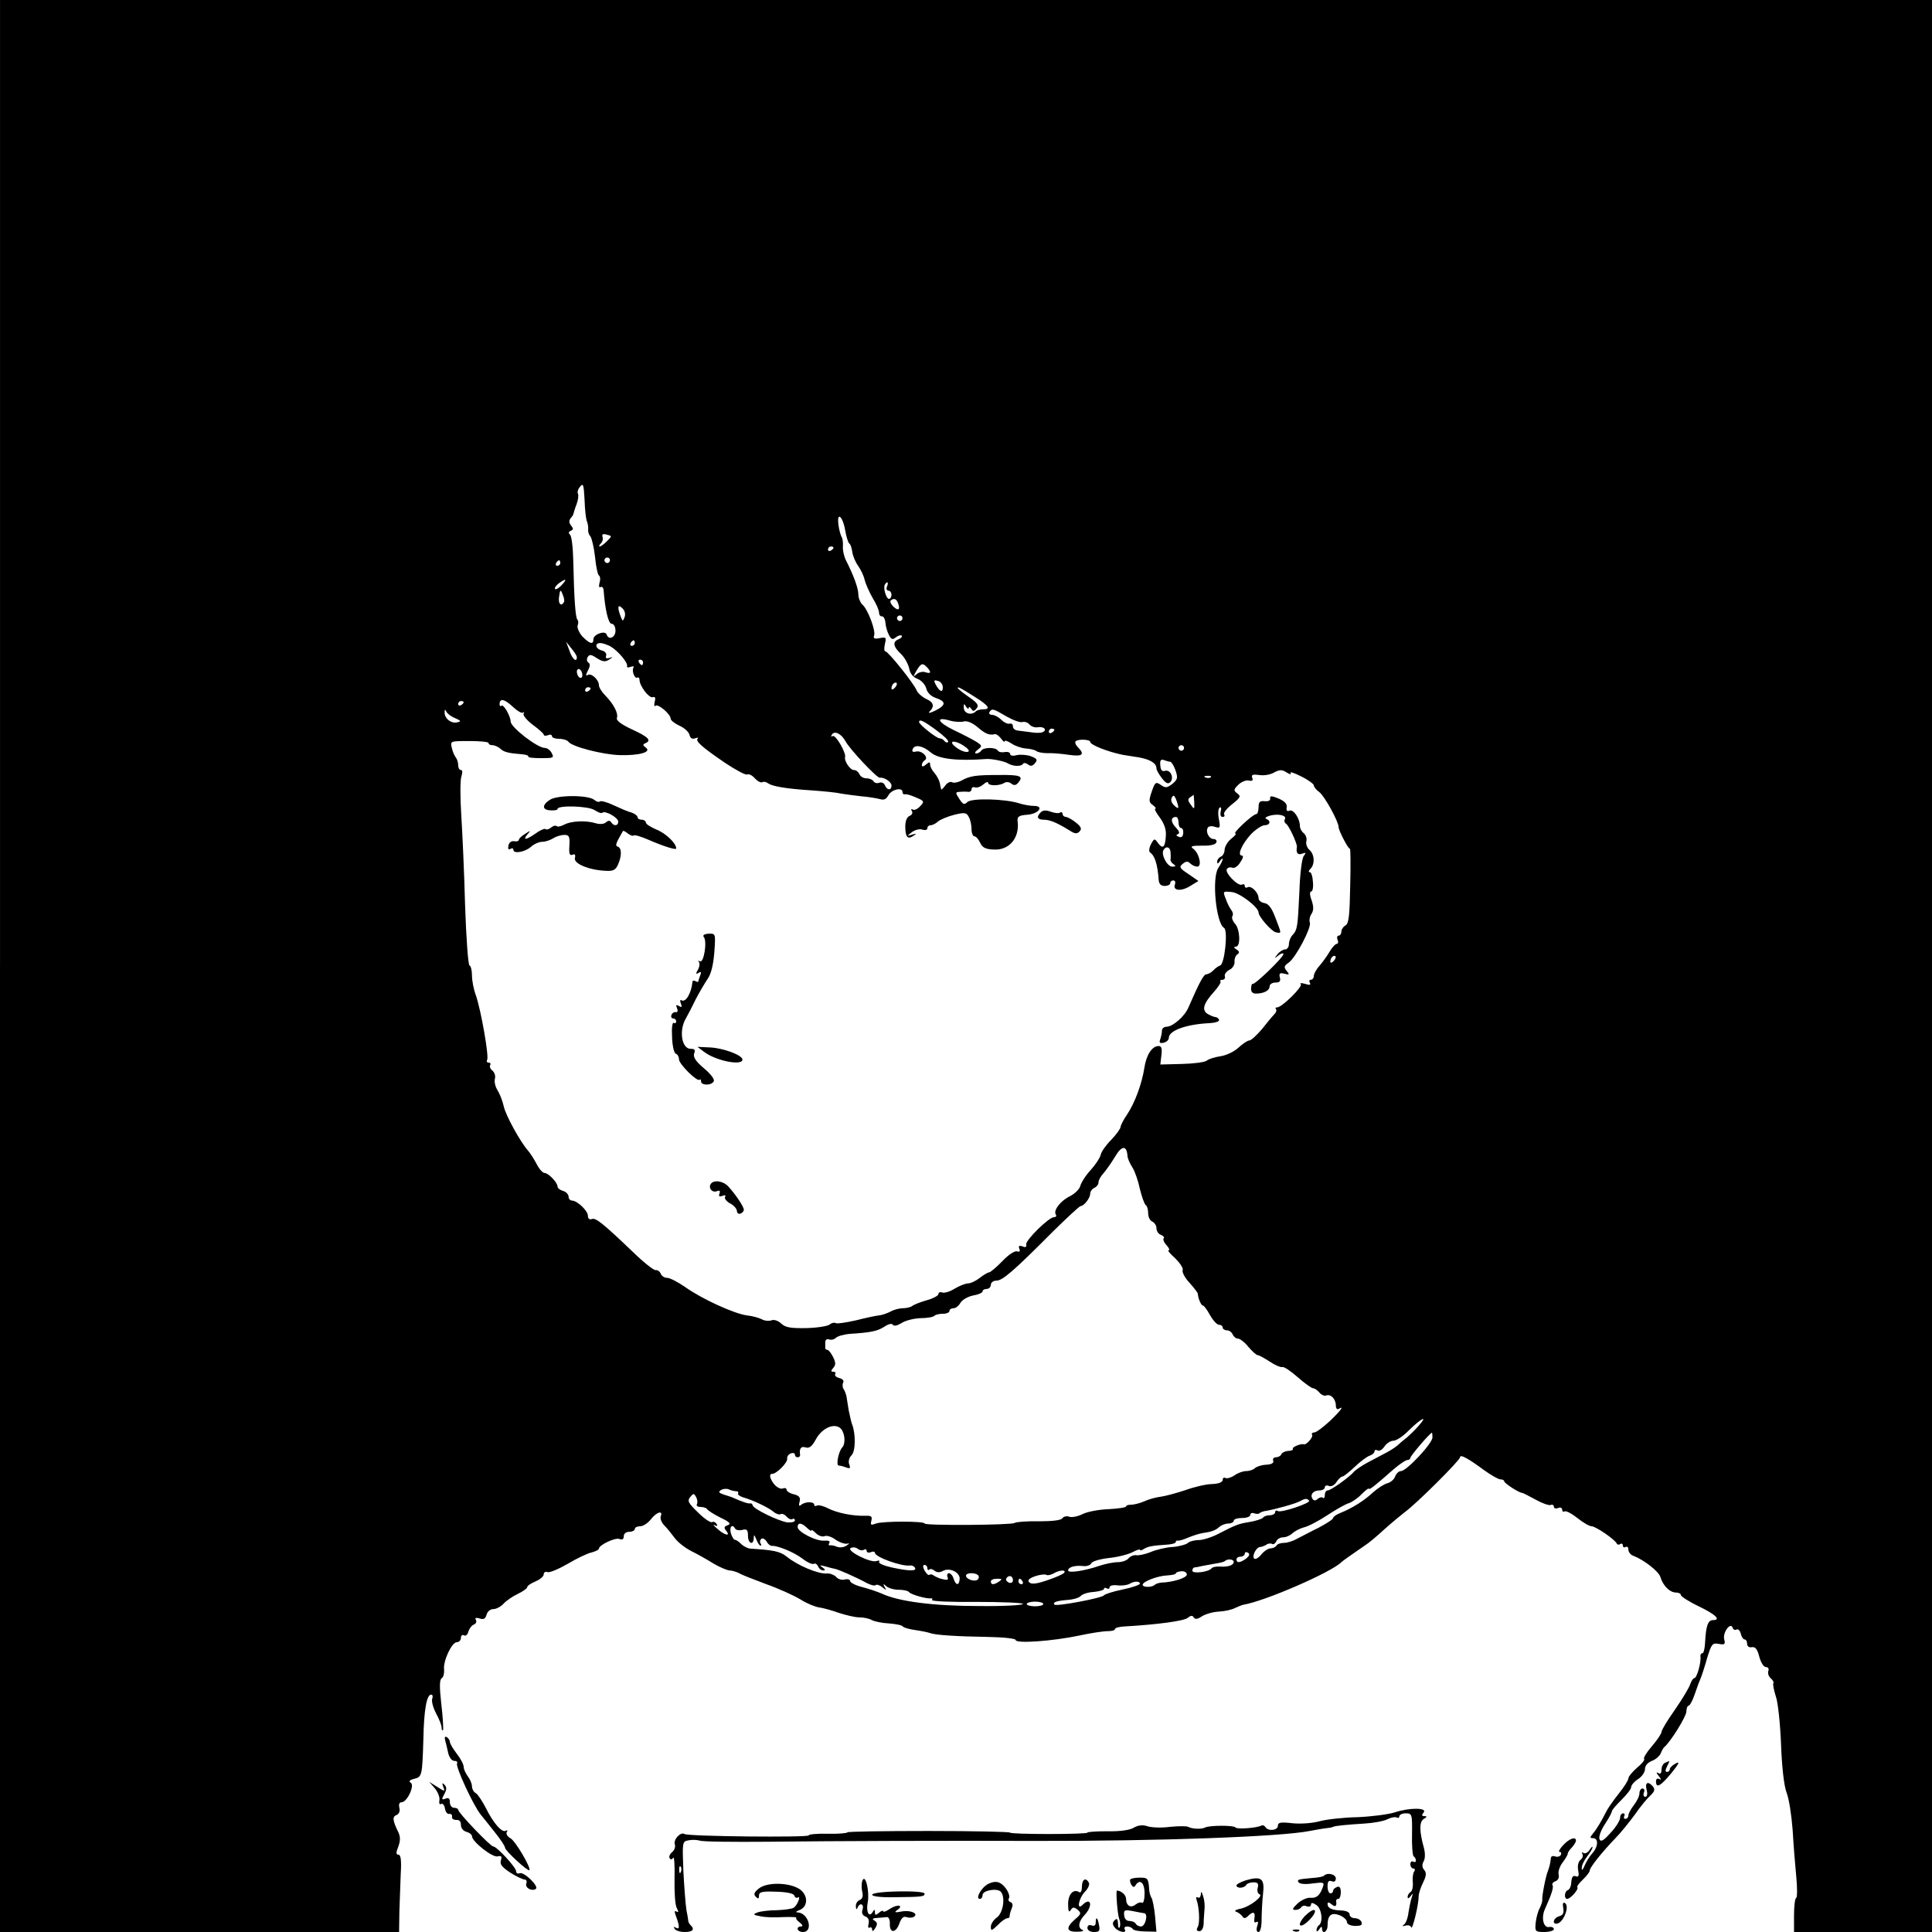 <?xml version="1.0" standalone="no"?>
<!DOCTYPE svg PUBLIC "-//W3C//DTD SVG 20010904//EN"
 "http://www.w3.org/TR/2001/REC-SVG-20010904/DTD/svg10.dtd">
<svg version="1.0" xmlns="http://www.w3.org/2000/svg"
 width="700pt" height="700pt" viewBox="0 0 700 700"
 preserveAspectRatio="xMidYMid meet">

<g transform="translate(0,700) scale(0.1,-0.1)"
fill="#000000" stroke="none">
<path d="M0 3500 l0 -3500 723 0 723 0 1 73 c1 39 4 102 5 139 3 48 0 68 -8
68 -9 0 -10 7 -1 29 8 22 8 36 0 53 -21 43 -22 56 -6 62 9 4 13 14 10 26 -3
13 0 20 8 20 20 0 49 62 33 71 -8 5 -4 10 13 14 28 7 29 11 33 145 2 105 12
160 28 160 6 0 7 -7 4 -15 -3 -9 3 -32 14 -53 11 -20 20 -43 20 -51 0 -8 2
-12 5 -10 2 3 0 45 -6 94 -7 64 -7 90 2 95 6 4 9 18 8 31 -4 31 28 99 46 99 8
0 15 7 15 16 0 8 5 12 11 9 6 -4 13 2 16 13 3 11 12 23 20 26 8 3 11 11 7 17
-4 7 0 9 14 5 14 -5 21 -1 25 14 3 11 13 20 25 20 10 0 27 9 36 19 10 11 33
27 52 36 19 9 34 20 34 24 0 5 13 14 30 21 16 7 30 18 30 26 0 7 6 11 14 8 7
-3 40 11 73 30 32 19 71 38 86 41 15 4 27 10 27 14 0 13 59 41 74 35 11 -4 16
-1 16 10 0 9 8 16 20 16 11 0 20 5 20 10 0 6 9 10 19 10 11 0 28 11 39 25 21
27 45 34 36 11 -3 -8 3 -23 13 -33 10 -10 27 -31 38 -46 11 -15 38 -36 60 -47
22 -11 58 -31 80 -45 22 -13 48 -24 58 -25 9 0 25 -5 35 -10 9 -6 54 -23 99
-40 45 -16 100 -41 123 -55 22 -14 53 -27 68 -29 15 -2 47 -11 72 -20 25 -8
58 -16 73 -16 16 0 36 -4 46 -10 10 -5 38 -11 62 -12 24 -2 47 -6 50 -11 3 -4
23 -10 45 -13 21 -3 46 -8 54 -11 19 -7 91 -12 213 -14 56 -1 97 -6 97 -11 0
-14 135 -4 230 16 41 9 87 16 103 16 15 0 27 3 27 8 0 4 15 8 33 9 123 7 216
20 230 31 11 9 17 10 22 2 5 -8 14 -7 30 4 13 8 40 16 62 17 21 1 47 7 58 13
11 5 25 11 31 12 78 13 319 118 354 154 5 5 38 28 86 61 13 8 45 35 72 60 27
24 61 52 74 62 39 28 198 186 198 197 0 12 28 -3 89 -48 24 -17 50 -32 57 -32
8 0 14 -3 14 -7 0 -7 54 -42 65 -42 3 0 24 -11 48 -24 23 -13 48 -22 55 -20 6
3 12 0 12 -6 0 -6 7 -8 15 -5 8 4 15 1 15 -6 0 -6 4 -9 9 -6 5 3 26 -8 46 -24
21 -17 44 -30 52 -30 14 0 85 -48 91 -63 2 -4 8 -5 13 -1 5 3 9 0 9 -6 0 -6 5
-8 10 -5 6 3 10 -1 10 -10 0 -8 8 -19 18 -22 37 -14 92 -56 98 -77 9 -31 34
-56 56 -56 10 0 18 -4 18 -9 0 -5 29 -24 65 -41 62 -30 82 -50 51 -50 -18 0
-25 -22 -28 -78 -1 -23 -5 -42 -10 -42 -5 0 -8 -6 -7 -12 3 -21 -13 -78 -22
-78 -4 0 -11 -10 -15 -22 -4 -13 -29 -54 -55 -92 -27 -38 -49 -74 -49 -81 0
-6 -16 -30 -35 -52 -19 -22 -32 -43 -28 -46 3 -4 -9 -18 -26 -32 -17 -15 -31
-32 -31 -38 0 -7 -16 -32 -36 -57 -20 -25 -40 -54 -45 -65 -15 -30 -33 -61
-48 -79 -11 -13 -11 -16 1 -16 20 0 19 -31 -3 -55 -10 -11 -22 -31 -28 -45 -6
-15 -10 -19 -10 -9 -1 9 8 28 19 42 11 14 20 29 20 34 0 4 -5 0 -11 -10 -6 -9
-15 -14 -21 -11 -6 4 -8 3 -5 -3 4 -6 1 -16 -7 -22 -8 -7 -11 -22 -8 -38 4
-20 1 -25 -9 -21 -10 4 -14 -3 -16 -20 0 -15 -6 -28 -12 -30 -13 -4 -15 -32
-3 -32 12 0 43 35 37 42 -3 2 6 15 20 28 14 13 25 28 25 33 0 11 44 66 93 117
19 19 50 58 70 85 19 28 45 59 56 69 16 15 18 22 10 33 -18 21 -30 15 -23 -12
4 -15 2 -25 -5 -25 -6 0 -8 7 -5 15 4 8 1 15 -5 15 -6 0 -11 -8 -11 -17 0 -10
-9 -29 -20 -43 -11 -14 -20 -31 -20 -37 0 -7 -5 -13 -11 -13 -5 0 -7 4 -4 10
3 5 1 10 -4 10 -6 0 -11 -7 -11 -16 0 -9 -15 -34 -34 -54 -27 -30 -36 -35 -41
-23 -3 9 6 33 20 54 14 21 25 42 25 46 0 5 16 23 35 42 19 19 35 39 35 46 0 7
11 20 25 29 14 9 25 25 25 36 0 13 10 24 25 30 14 5 28 18 32 27 4 10 9 20 13
23 22 18 80 111 80 129 0 11 4 21 8 21 4 0 14 17 21 38 7 20 16 46 21 57 5 11
16 45 25 77 16 52 19 56 42 52 22 -4 25 -2 20 17 -6 24 23 64 31 41 2 -7 8 -9
14 -6 5 3 12 -3 15 -15 3 -12 9 -21 14 -21 5 0 9 -7 9 -15 0 -10 7 -15 17 -13
13 2 20 -7 27 -34 6 -22 16 -38 24 -38 8 0 12 -6 9 -14 -3 -8 1 -20 8 -26 8
-7 13 -15 10 -19 -2 -4 2 -25 9 -47 8 -21 16 -100 19 -174 3 -84 11 -151 20
-175 9 -22 18 -83 22 -135 3 -52 9 -128 13 -168 4 -41 4 -76 0 -78 -5 -3 -8
-32 -8 -65 l0 -59 250 0 250 0 0 3500 0 3500 -3500 0 -3500 0 0 -3500z m2127
1610 c3 -8 5 -21 4 -28 -1 -8 2 -19 8 -25 5 -7 13 -40 17 -75 3 -34 10 -65 14
-67 5 -3 6 -15 2 -27 -3 -12 -1 -19 4 -15 5 3 10 -2 11 -11 5 -69 17 -122 29
-122 8 0 14 -11 14 -25 0 -25 -25 -36 -32 -14 -5 16 -48 1 -48 -17 0 -21 -13
-17 -40 10 -12 14 -20 32 -17 40 3 8 3 17 -1 21 -7 7 -12 75 -15 215 -1 47 -6
89 -12 93 -6 6 -5 10 3 14 10 4 10 8 1 19 -8 10 -8 18 -1 27 6 6 10 14 10 17
1 3 5 18 11 33 6 16 8 33 5 38 -3 6 0 17 8 26 11 14 13 7 16 -48 1 -35 5 -71
9 -79z m935 -30 c4 -24 11 -46 15 -49 5 -3 9 -17 11 -31 2 -14 11 -36 21 -50
10 -14 21 -37 24 -52 4 -15 17 -44 29 -65 13 -21 23 -44 23 -53 0 -8 5 -14 10
-13 6 1 12 -10 13 -23 1 -14 7 -34 13 -45 8 -16 13 -18 25 -8 8 6 17 9 21 6 3
-4 -2 -9 -11 -13 -23 -9 -20 -27 8 -53 13 -12 26 -36 30 -52 3 -19 14 -33 31
-39 13 -5 27 -20 31 -34 3 -15 17 -29 35 -35 38 -13 37 -26 -3 -46 -18 -9 -27
-10 -20 -3 19 19 15 34 -13 46 -14 7 -29 20 -33 29 -10 26 -104 143 -114 143
-5 0 -5 12 -2 26 6 25 5 26 -19 22 -18 -4 -24 -1 -20 9 7 17 -23 97 -43 113
-7 7 -14 23 -14 36 0 22 -16 67 -45 124 -7 14 -12 36 -11 50 1 14 -1 30 -5 35
-3 6 -9 25 -11 43 -7 50 15 33 24 -18z m-863 -41 c-10 -10 -22 -19 -26 -19 -4
0 -2 5 4 11 6 6 9 17 6 24 -3 9 2 12 15 8 20 -5 20 -5 1 -24z m821 -23 c0 -3
-4 -8 -10 -11 -5 -3 -10 -1 -10 4 0 6 5 11 10 11 6 0 10 -2 10 -4z m-810 -46
c0 -5 -4 -10 -10 -10 -5 0 -10 5 -10 10 0 6 5 10 10 10 6 0 10 -4 10 -10z
m-180 -10 c0 -5 -5 -10 -11 -10 -5 0 -7 5 -4 10 3 6 8 10 11 10 2 0 4 -4 4
-10z m5 -80 c-10 -11 -21 -17 -24 -14 -3 3 3 12 13 20 28 20 32 17 11 -6z
m1179 -5 c-4 -8 -1 -15 5 -15 6 0 11 -7 11 -15 0 -8 -4 -15 -9 -15 -10 0 -22
40 -15 52 9 14 14 9 8 -7z m-1171 -57 c-9 -16 -20 -7 -18 15 4 32 6 34 14 12
5 -11 7 -23 4 -27z m1211 -4 c9 -24 0 -29 -18 -11 -8 8 -12 17 -9 21 11 10 21
7 27 -10z m-991 -50 c-6 -16 -7 -16 -14 2 -13 34 -11 47 6 30 9 -8 12 -22 8
-32z m1007 -4 c0 -5 -4 -10 -10 -10 -5 0 -10 5 -10 10 0 6 5 10 10 10 6 0 10
-4 10 -10z m-970 -90 c0 -5 -5 -10 -11 -10 -5 0 -7 5 -4 10 3 6 8 10 11 10 2
0 4 -4 4 -10z m-210 -51 c0 -21 -17 -7 -27 24 l-12 32 19 -24 c11 -13 20 -27
20 -32z m122 39 c27 -16 64 -59 60 -72 -2 -4 4 -6 13 -2 9 3 14 2 10 -3 -7
-12 5 -42 14 -36 4 2 8 -1 8 -8 0 -22 35 -68 48 -63 9 3 11 -3 7 -17 -3 -12
-1 -19 3 -14 10 8 55 -31 55 -47 0 -6 14 -17 31 -25 18 -8 34 -22 37 -33 3
-13 10 -17 21 -13 8 3 12 3 9 -1 -10 -9 17 -32 99 -88 39 -26 76 -46 81 -42 5
3 17 -3 27 -14 10 -11 22 -17 27 -14 5 3 14 1 21 -4 14 -11 66 -20 162 -26 39
-3 84 -7 100 -11 17 -3 50 -7 75 -10 25 -2 55 -7 67 -10 16 -5 24 -1 32 14 12
21 51 30 51 11 0 -5 3 -9 8 -8 4 2 22 -3 40 -11 31 -13 32 -15 16 -32 -9 -10
-21 -16 -27 -12 -6 3 -7 1 -3 -6 4 -6 0 -14 -8 -17 -10 -4 -16 -18 -16 -39 0
-38 9 -48 30 -33 12 8 11 9 -5 4 -20 -6 -20 -6 -1 9 11 8 28 13 38 9 10 -3 18
-1 18 5 0 6 5 11 12 11 6 0 19 6 27 14 9 7 35 18 59 24 37 9 44 8 52 -8 6 -10
10 -30 10 -44 0 -14 5 -26 10 -26 6 0 15 -10 21 -23 8 -18 20 -24 49 -25 56
-4 95 42 87 103 -2 16 5 21 35 23 41 3 63 32 24 32 -13 0 -36 4 -52 9 -52 17
-174 20 -189 5 -11 -11 -16 -9 -29 11 -15 23 -15 25 1 26 10 1 24 1 31 0 6 -1
12 3 12 9 0 7 6 10 13 7 6 -2 20 2 30 11 9 8 17 11 17 6 0 -12 40 -12 58 -1 7
5 19 4 26 -2 10 -8 17 -7 26 4 19 23 7 28 -72 27 -83 0 -104 -3 -136 -21 -12
-6 -27 -9 -33 -5 -6 3 -17 -2 -24 -12 -8 -11 -15 -17 -15 -14 -1 3 -3 13 -5
23 -2 10 -11 27 -19 36 -9 10 -16 23 -16 31 0 10 -3 10 -15 0 -9 -8 -15 -9
-15 -2 0 6 5 14 10 17 17 10 -10 37 -31 32 -12 -3 -16 0 -12 9 7 18 37 12 65
-12 27 -24 96 -32 203 -24 19 1 64 -8 77 -16 18 -11 48 -12 54 -2 3 5 11 4 19
-2 9 -7 16 -6 25 5 10 12 8 16 -15 25 -14 5 -37 7 -51 4 -14 -4 -24 -2 -24 4
0 6 -9 9 -20 7 -11 -2 -22 0 -25 6 -8 12 -52 12 -60 -1 -3 -5 -12 -10 -18 -10
-7 0 -4 7 6 14 16 13 16 14 -5 28 -13 8 -49 27 -81 42 -60 29 -70 51 -15 35
18 -5 41 -6 50 -3 11 3 30 -4 49 -20 29 -25 43 -31 64 -26 5 1 15 -7 22 -16 7
-10 13 -14 13 -10 0 5 11 1 25 -8 13 -9 37 -17 52 -18 16 -1 33 -5 39 -10 6
-4 24 -7 40 -7 16 1 50 -2 77 -6 49 -7 59 1 32 28 -8 8 -11 17 -8 21 9 9 53 7
53 -2 0 -11 64 -36 118 -47 11 -2 37 -6 57 -9 41 -7 65 -21 65 -40 0 -6 9 -22
20 -36 14 -18 22 -22 30 -14 15 15 1 47 -19 41 -11 -3 -16 3 -17 20 -2 18 2
23 13 19 8 -3 18 -6 23 -6 4 0 13 -14 19 -31 9 -27 8 -33 -11 -49 -20 -15 -25
-16 -42 -4 -18 12 -21 11 -33 -24 -11 -32 -11 -39 4 -49 9 -7 13 -13 9 -13 -5
0 3 -15 16 -32 16 -22 24 -44 22 -66 -2 -42 -11 -50 -28 -27 -13 18 -14 18
-26 -4 -7 -14 -8 -26 -3 -30 17 -11 27 -43 31 -98 1 -16 8 -23 22 -23 11 0 20
5 20 10 0 6 5 10 11 10 6 0 9 -6 6 -14 -9 -23 21 -27 54 -7 l31 19 -36 25
c-32 21 -35 26 -21 37 12 10 19 10 27 2 7 -7 18 -12 26 -12 18 0 7 49 -15 65
-12 9 -5 11 32 11 30 -1 50 4 52 12 3 6 -2 12 -10 12 -17 0 -30 27 -21 41 3 6
15 7 26 3 19 -6 20 -3 14 29 -4 20 -2 38 3 41 5 3 7 -3 4 -14 -3 -12 0 -20 6
-20 7 0 10 4 6 9 -3 6 10 22 29 37 30 24 33 29 19 39 -14 11 -14 14 3 31 11
11 28 18 38 16 13 -3 17 0 13 10 -4 11 2 13 25 10 16 -3 41 1 54 9 21 11 29
11 46 0 11 -7 17 -8 14 -2 -4 6 13 1 38 -12 25 -12 45 -27 46 -32 0 -6 9 -17
20 -25 19 -14 70 -107 70 -127 0 -13 37 -83 41 -78 2 2 3 -58 1 -133 -2 -109
-5 -138 -17 -145 -8 -4 -15 -15 -15 -22 0 -8 -4 -15 -10 -15 -5 0 -7 -7 -4
-15 4 -8 2 -15 -3 -15 -5 0 -16 -12 -25 -27 -9 -16 -26 -39 -37 -52 -12 -13
-21 -30 -21 -38 0 -7 -5 -13 -11 -13 -5 0 -7 -5 -3 -11 4 -8 -1 -9 -17 -4 -13
4 -21 4 -16 -1 8 -8 -68 -84 -86 -84 -5 0 -8 -3 -4 -6 3 -4 1 -12 -6 -19 -7
-7 -27 -31 -45 -54 -19 -22 -39 -41 -46 -41 -6 0 -24 -12 -39 -26 -15 -14 -44
-28 -65 -31 -20 -3 -43 -10 -50 -16 -8 -6 -48 -11 -91 -12 l-77 -2 4 34 c3 24
0 33 -10 33 -24 0 -45 -32 -52 -80 -9 -57 -34 -126 -63 -169 -13 -19 -23 -39
-23 -44 0 -6 -15 -27 -34 -47 -19 -19 -36 -43 -38 -54 -2 -10 -18 -35 -36 -55
-18 -19 -35 -46 -38 -58 -3 -12 -20 -28 -37 -37 -34 -16 -61 -51 -52 -66 4 -6
1 -10 -6 -10 -19 0 -104 -84 -101 -99 2 -9 -2 -12 -13 -7 -12 4 -16 2 -12 -8
4 -10 1 -13 -8 -10 -8 3 -31 -12 -53 -35 -22 -23 -44 -41 -48 -41 -5 0 -20 -9
-34 -20 -14 -11 -33 -20 -42 -20 -10 0 -32 -9 -49 -19 -17 -11 -38 -17 -45
-14 -8 3 -14 0 -14 -6 0 -5 -19 -16 -42 -22 -24 -7 -47 -16 -53 -21 -5 -4 -20
-8 -33 -8 -13 0 -33 -5 -45 -12 -12 -6 -31 -13 -42 -14 -11 -1 -49 -9 -84 -18
-36 -8 -68 -13 -73 -10 -5 3 -15 1 -22 -5 -7 -6 -45 -12 -84 -13 -57 -1 -76 2
-91 16 -12 11 -27 16 -36 12 -9 -3 -25 -2 -35 4 -10 5 -34 12 -54 14 -46 6
-164 60 -224 103 -26 18 -55 33 -65 33 -10 0 -20 7 -23 15 -4 9 -12 14 -18 13
-6 -2 -43 27 -81 64 -112 107 -137 127 -151 121 -9 -3 -14 2 -14 12 0 18 -38
54 -57 55 -7 0 -13 6 -13 14 0 8 -9 18 -20 21 -11 3 -20 10 -20 16 0 14 -33
49 -47 49 -7 0 -20 15 -29 33 -9 17 -23 39 -31 48 -29 33 -82 130 -88 161 -4
18 -14 44 -22 57 -8 12 -13 31 -10 42 3 10 -1 23 -9 30 -8 6 -11 15 -8 20 3 5
0 9 -6 9 -6 0 -8 4 -5 10 7 12 -22 179 -41 234 -8 21 -14 53 -14 71 0 19 -4
35 -9 37 -5 2 -12 100 -16 218 -3 118 -10 267 -14 330 -4 63 -4 125 1 138 4
13 4 22 -2 22 -6 0 -10 8 -10 18 0 10 -4 22 -9 28 -4 5 -11 20 -14 34 -6 25
-6 25 63 25 39 0 70 -3 70 -7 0 -5 6 -8 14 -8 8 0 21 -6 28 -12 13 -13 29 -17
80 -21 14 -1 24 -5 22 -8 -2 -4 19 -6 46 -6 45 0 48 1 39 18 -5 11 -17 19 -25
19 -27 0 -124 75 -124 96 0 19 -26 64 -33 57 -4 -3 -7 -1 -7 5 0 23 17 20 47
-8 17 -16 34 -26 38 -22 5 4 5 2 2 -4 -3 -6 12 -24 33 -40 22 -16 40 -32 40
-36 0 -4 7 -5 15 -2 8 4 15 2 15 -4 0 -5 12 -9 26 -9 15 0 29 -5 33 -10 11
-18 123 -47 186 -49 71 -2 117 11 95 27 -11 8 -12 12 -2 16 24 10 11 23 -48
50 -39 18 -58 33 -55 41 6 17 -11 50 -41 81 -13 13 -24 30 -24 38 0 20 -28 46
-41 37 -7 -4 -7 1 1 16 8 15 9 25 2 29 -6 4 -7 12 -3 20 7 11 13 10 34 -4 21
-13 30 -14 44 -5 15 10 15 11 1 6 -11 -3 -15 -1 -12 8 3 8 -4 16 -15 19 -24 6
-28 27 -6 27 8 0 25 -6 37 -12z m118 -58 c0 -5 -2 -10 -4 -10 -3 0 -8 5 -11
10 -3 6 -1 10 4 10 6 0 11 -4 11 -10z m1040 -35 c0 -4 -7 -4 -16 -1 -9 4 -24
1 -32 -6 -13 -11 -14 -11 -7 2 20 36 26 40 41 25 8 -7 14 -17 14 -20z m-1260
-11 c0 -8 -4 -12 -10 -9 -5 3 -10 13 -10 21 0 8 5 12 10 9 6 -3 10 -13 10 -21z
m1306 -44 c0 -21 -11 -17 -26 10 -8 15 -6 17 8 13 10 -2 18 -13 18 -23z m-174
-2 c-7 -7 -12 -8 -12 -2 0 6 3 14 7 17 3 4 9 5 12 2 2 -3 -1 -11 -7 -17z
m-1102 -2 c0 -3 -4 -8 -10 -11 -5 -3 -10 -1 -10 4 0 6 5 11 10 11 6 0 10 -2
10 -4z m1392 -31 c51 -32 59 -45 30 -45 -10 0 -22 -3 -26 -7 -15 -16 -42 -9
-44 11 -1 17 1 18 8 6 5 -8 10 -10 10 -5 0 6 4 4 9 -3 6 -10 10 -10 19 1 10
11 4 20 -28 42 -22 15 -40 30 -40 32 0 6 8 2 62 -32z m-1852 -19 c0 -3 -4 -8
-10 -11 -5 -3 -10 -1 -10 4 0 6 5 11 10 11 6 0 10 -2 10 -4z m-31 -58 c21 -9
23 -12 8 -15 -22 -6 -47 14 -46 36 0 11 2 12 6 3 3 -7 17 -18 32 -24z m1998 6
c25 -14 50 -23 58 -20 7 2 19 -1 25 -9 6 -7 20 -12 30 -10 22 4 36 -10 17 -18
-7 -3 -26 -3 -42 0 -17 2 -38 5 -47 6 -10 1 -18 7 -18 15 0 8 -5 12 -12 10 -6
-2 -20 4 -30 14 -10 10 -25 18 -34 18 -8 0 -12 5 -9 10 9 14 13 13 62 -16z
m-254 -50 c27 -20 46 -38 42 -42 -3 -4 -9 -2 -13 3 -4 6 -12 10 -18 10 -11 0
-74 50 -74 59 0 12 17 4 63 -30z m427 2 c0 -3 -4 -8 -10 -11 -5 -3 -10 -1 -10
4 0 6 5 11 10 11 6 0 10 -2 10 -4z m-757 -41 c15 -29 115 -135 125 -133 15 3
42 -15 42 -28 0 -19 -16 -18 -24 1 -3 8 -12 12 -20 9 -8 -3 -17 -1 -21 5 -3 6
-15 11 -26 11 -11 0 -22 7 -25 15 -4 8 -12 15 -20 15 -14 0 -36 33 -32 47 4
16 -35 83 -45 76 -6 -3 -7 -1 -3 5 9 16 34 4 49 -23z m447 -35 c0 -10 -27 -3
-47 13 -25 19 -13 27 17 12 17 -9 30 -20 30 -25z m780 10 c0 -5 -4 -10 -10
-10 -5 0 -10 5 -10 10 0 6 5 10 10 10 6 0 10 -4 10 -10z m97 -106 c-3 -3 -12
-4 -19 -1 -8 3 -5 6 6 6 11 1 17 -2 13 -5z m-118 -109 c1 -5 -6 -2 -15 7 -10
9 -13 21 -8 29 5 9 9 8 15 -7 4 -10 8 -23 8 -29z m58 18 c1 -26 0 -27 -13 -8
-11 15 -11 20 -1 27 6 4 12 8 12 8 0 0 1 -12 2 -27z m-57 -73 c0 -11 4 -20 9
-20 6 0 9 -9 8 -19 -1 -12 -6 -17 -16 -13 -10 4 -11 7 -3 10 7 2 5 11 -8 24
-19 20 -19 38 1 38 5 0 9 -9 9 -20z m-29 -107 c1 -10 1 -22 0 -27 -1 -5 4 -13
11 -17 10 -7 8 -9 -5 -9 -18 0 -42 45 -31 61 9 15 24 10 25 -8z m591 -395 c-7
-7 -12 -8 -12 -2 0 6 3 14 7 17 3 4 9 5 12 2 2 -3 -1 -11 -7 -17z m-747 -705
c0 -10 9 -29 18 -43 9 -14 21 -49 27 -78 7 -28 16 -54 21 -58 5 -3 9 -16 9
-30 0 -14 7 -27 15 -30 8 -4 15 -14 15 -24 0 -10 7 -21 16 -24 9 -4 14 -9 10
-13 -3 -3 1 -15 11 -25 9 -10 12 -18 7 -18 -5 0 6 -13 24 -29 17 -17 30 -36
27 -43 -3 -7 8 -28 25 -46 16 -18 30 -36 30 -40 1 -17 12 -42 18 -42 4 0 16
-16 26 -35 11 -19 25 -35 33 -35 7 0 13 -4 13 -10 0 -5 7 -10 15 -10 9 0 18
-7 21 -15 4 -8 12 -15 19 -15 7 0 25 -13 38 -30 14 -16 29 -30 34 -30 5 0 24
-11 43 -23 19 -13 40 -22 46 -20 6 2 31 -15 56 -37 25 -22 50 -40 56 -40 5 0
15 -7 22 -15 7 -9 19 -14 25 -11 17 6 35 -13 35 -37 0 -10 5 -15 10 -12 22 14
8 -6 -32 -44 -24 -22 -49 -41 -56 -41 -7 0 -11 -4 -8 -9 5 -8 -22 -38 -30 -34
-9 4 -43 -10 -40 -16 3 -4 -5 -8 -17 -8 -12 -1 -23 -7 -25 -13 -2 -5 -11 -10
-19 -10 -8 0 -13 -6 -10 -12 3 -9 -6 -14 -26 -15 -17 -1 -35 -7 -41 -13 -5 -5
-19 -10 -31 -10 -11 0 -31 -7 -43 -16 -12 -8 -27 -12 -32 -9 -6 3 -10 0 -10
-7 0 -8 -14 -14 -38 -15 -20 0 -64 -10 -97 -22 -33 -11 -74 -22 -90 -24 -17
-2 -43 -9 -60 -17 -16 -7 -38 -12 -47 -12 -10 0 -18 -2 -18 -6 0 -4 -28 -8
-63 -10 -34 -1 -77 -9 -95 -18 -18 -9 -41 -13 -49 -9 -9 3 -20 0 -24 -6 -4 -7
-35 -11 -84 -11 -43 1 -83 -2 -89 -6 -13 -8 -326 -10 -326 -2 0 9 -152 9 -176
0 -18 -7 -21 -6 -17 10 4 16 0 19 -23 18 -45 -1 -100 10 -134 27 -17 9 -35 13
-40 10 -6 -3 -10 -2 -10 3 0 12 -32 12 -47 0 -8 -7 -10 -3 -6 11 4 15 -1 22
-21 27 -14 3 -26 11 -26 16 0 6 -6 8 -14 5 -7 -3 -20 3 -30 14 -17 21 -21 39
-8 39 16 0 57 42 54 55 -1 7 4 15 13 19 8 3 15 1 15 -4 0 -6 4 -10 10 -10 5 0
9 3 9 8 -4 23 3 33 19 28 14 -5 24 3 38 29 23 43 71 62 92 37 14 -18 16 -54 3
-67 -13 -15 -23 -65 -12 -65 5 0 17 -3 27 -7 14 -5 16 -3 11 11 -4 10 -1 24 8
33 15 14 16 78 2 113 -3 8 -8 31 -12 50 -3 19 -7 42 -8 50 -2 9 -6 21 -11 28
-4 6 -4 17 -1 23 4 6 -2 13 -14 16 -11 3 -18 9 -15 14 3 5 0 9 -7 9 -9 0 -9 3
0 14 10 11 9 20 -1 40 -7 14 -16 25 -20 25 -5 1 -8 3 -8 6 0 3 0 12 0 21 0 10
6 14 14 11 7 -3 19 0 25 6 6 6 28 12 48 14 79 5 102 10 127 26 15 10 27 13 31
7 4 -6 16 -3 31 6 13 9 44 17 68 18 25 0 48 4 52 9 4 4 18 7 31 7 13 0 23 5
23 10 0 6 7 10 15 10 8 0 19 9 25 20 6 10 26 22 45 26 19 3 35 10 35 15 0 5 7
9 15 9 8 0 15 7 15 15 0 8 9 15 20 15 22 0 61 33 205 178 51 50 96 92 100 92
12 0 35 29 35 45 0 8 7 18 15 21 8 4 15 12 15 20 0 8 8 22 18 33 9 10 28 37
42 60 24 41 42 42 45 4z m1054 -980 c-13 -15 -32 -33 -41 -41 -9 -7 -23 -18
-30 -25 -7 -7 -26 -20 -43 -29 -16 -9 -48 -25 -70 -37 -22 -12 -44 -27 -50
-34 -16 -19 -83 -67 -94 -67 -6 0 -11 -7 -11 -17 0 -9 -3 -13 -7 -10 -3 4 -12
2 -19 -4 -8 -7 -14 -7 -19 1 -9 15 3 30 26 30 10 0 19 5 19 11 0 6 7 9 15 5 9
-3 20 3 27 14 7 11 17 20 21 20 5 0 25 16 45 35 20 19 45 38 55 41 9 3 17 10
17 15 0 6 5 7 11 4 6 -4 17 2 25 14 8 12 23 21 33 21 10 0 36 17 57 39 45 44
70 55 33 14z m51 -41 c0 -22 -94 -122 -114 -122 -8 0 -17 -9 -21 -19 -3 -10
-16 -22 -28 -25 -12 -3 -35 -18 -52 -33 -32 -30 -75 -57 -117 -74 -16 -6 -28
-15 -28 -19 0 -5 -24 -20 -52 -35 -29 -14 -64 -33 -78 -40 -14 -8 -35 -15 -47
-15 -12 0 -25 -4 -28 -10 -3 -5 -13 -10 -21 -10 -9 0 -24 -10 -34 -22 -10 -13
-22 -19 -26 -15 -9 9 8 42 22 42 5 0 15 4 22 8 6 5 16 6 21 3 5 -3 11 1 15 9
3 8 14 15 25 15 11 0 26 7 34 15 8 7 26 17 41 21 15 3 53 23 85 44 32 21 67
41 79 44 11 4 32 18 46 33 14 14 26 23 26 19 0 -6 23 12 91 72 20 17 42 32 48
32 6 0 11 4 11 8 0 7 70 89 78 91 1 1 2 -7 2 -17z m-2523 -195 c7 0 10 -4 7
-8 -2 -4 6 -10 18 -14 38 -11 92 -37 110 -52 9 -8 21 -12 26 -9 5 3 15 -1 22
-9 7 -8 16 -12 21 -9 5 3 9 1 9 -5 0 -5 -12 -8 -27 -7 -33 5 -124 49 -126 62
-1 5 -5 8 -9 7 -6 -2 -28 5 -68 23 -3 1 -16 5 -28 9 -18 6 -20 10 -10 16 7 5
20 6 28 3 8 -4 20 -7 27 -7z m-142 -47 c-3 -6 3 -10 14 -10 10 0 21 -4 23 -8
2 -4 23 -18 47 -30 34 -16 41 -23 28 -28 -14 -5 -15 -9 -6 -20 18 -22 -6 -17
-32 7 -13 11 -18 17 -10 13 9 -5 12 -3 7 5 -4 6 -11 9 -16 6 -5 -3 -28 12 -51
35 -35 34 -40 42 -28 56 11 14 13 14 21 0 5 -9 6 -21 3 -26z m2218 13 c9 -8
-101 -45 -113 -38 -6 4 -10 1 -10 -4 0 -6 -9 -11 -19 -11 -11 0 -22 -4 -25 -9
-3 -4 -24 -11 -46 -15 -43 -7 -49 -9 -117 -44 -23 -12 -55 -22 -70 -22 -16 0
-34 -5 -40 -11 -5 -5 -30 -12 -54 -14 -24 -1 -60 -10 -79 -18 -19 -8 -43 -13
-52 -12 -9 2 -22 -3 -29 -11 -6 -8 -24 -14 -39 -14 -15 0 -45 -6 -66 -13 -52
-18 -114 -28 -114 -17 0 12 24 19 53 16 14 -2 28 3 31 10 3 7 30 15 63 19 32
3 70 13 86 21 15 8 27 12 27 9 0 -3 6 -3 13 2 15 10 33 13 79 16 21 1 38 5 38
10 0 4 3 6 8 5 4 -1 21 4 37 11 17 7 39 14 50 16 35 5 49 10 63 23 7 6 22 12
33 12 10 0 19 5 19 10 0 6 14 10 30 10 17 0 30 5 30 11 0 6 6 9 14 6 8 -3 17
-3 20 1 4 3 14 7 24 8 30 5 107 26 122 35 19 10 25 11 33 2z m-1819 -99 c9 -8
16 -13 16 -9 0 4 7 -1 16 -10 9 -9 23 -14 31 -11 8 4 27 -2 41 -13 15 -10 34
-16 42 -14 9 3 8 0 -3 -7 -10 -7 -26 -8 -35 -4 -9 4 -21 6 -25 5 -5 -1 -6 3
-2 9 4 6 -4 9 -18 8 -30 -3 -97 32 -97 49 0 18 15 16 34 -3z m-260 -3 c3 -5
15 -7 26 -4 16 4 20 0 20 -21 0 -29 20 -37 21 -8 0 13 2 12 9 -5 5 -13 12 -23
15 -23 4 0 4 4 0 9 -3 5 -1 12 4 16 5 3 14 -2 19 -11 5 -9 13 -15 18 -15 20 2
81 -23 111 -46 18 -14 36 -22 42 -19 5 3 11 -1 15 -9 3 -8 11 -15 18 -15 9 0
9 3 -2 11 -12 8 -10 9 9 4 13 -4 29 -8 35 -9 13 -2 79 -31 117 -52 14 -7 29
-11 32 -7 4 3 14 0 24 -8 15 -12 16 -12 8 1 -6 12 -5 13 6 3 7 -7 28 -13 45
-13 18 0 35 -4 38 -9 6 -8 64 -25 79 -22 5 1 6 -2 4 -6 -3 -5 69 -8 159 -7 91
0 167 -3 170 -7 3 -5 -68 -9 -158 -8 -165 0 -291 16 -353 45 -16 7 -49 18 -72
24 -24 6 -43 16 -43 22 0 5 -9 8 -20 5 -10 -3 -25 2 -31 10 -7 7 -22 13 -33
12 -30 -3 -107 29 -147 62 -23 18 -47 23 -131 28 -9 1 -23 8 -32 16 -8 9 -19
16 -23 16 -4 -1 -11 11 -15 24 -6 24 5 35 16 16z m466 -76 c5 3 10 2 10 -4 0
-6 7 -8 15 -5 8 4 15 2 15 -2 0 -16 100 -51 127 -46 6 1 14 -2 18 -8 8 -13
-21 -13 -85 1 -27 6 -48 15 -45 20 4 5 -1 6 -9 3 -21 -8 -110 37 -94 47 7 4
18 3 25 -2 7 -6 17 -8 23 -4z m1385 -32 c-22 -16 -35 -17 -35 -3 0 6 7 10 15
10 8 0 15 5 15 11 0 5 5 7 12 3 7 -5 5 -11 -7 -21z m-45 -12 c0 -12 -20 -19
-50 -17 -14 1 -27 -2 -30 -6 -10 -14 -70 -21 -70 -9 0 6 3 11 8 12 4 0 16 2
27 5 11 2 33 6 49 9 15 2 31 6 34 9 9 9 32 7 32 -3z m-1110 -23 c0 -6 3 -8 7
-5 3 4 12 2 19 -4 9 -7 19 -7 30 -1 24 14 63 -5 61 -29 -2 -25 -14 -24 -22 1
-3 11 -11 20 -17 20 -5 0 -8 -6 -5 -14 4 -10 0 -12 -16 -8 -12 2 -27 9 -33 13
-6 5 -13 6 -17 3 -3 -3 -10 4 -17 15 -7 14 -7 21 0 21 5 0 10 -5 10 -12z m496
-16 c-3 -5 -30 -17 -60 -27 -40 -14 -59 -16 -67 -8 -7 7 -1 14 21 22 18 6 36
8 41 5 5 -3 17 0 26 5 22 13 46 14 39 3z m444 -7 c0 -12 -51 -28 -92 -29 -9
-1 -20 -4 -24 -8 -10 -10 -44 -10 -44 0 0 12 56 33 90 34 16 1 30 4 30 7 0 4
9 7 20 8 11 1 20 -4 20 -12z m-755 -4 c3 -5 1 -12 -4 -15 -12 -8 -41 3 -41 15
0 12 37 12 45 0z m125 -16 c0 -9 -6 -12 -15 -9 -8 4 -12 10 -9 15 8 14 24 10
24 -6z m-50 -5 c-19 -13 -30 -13 -30 0 0 6 10 10 23 10 18 0 19 -2 7 -10z m85
0 c3 -5 1 -10 -4 -10 -6 0 -11 5 -11 10 0 6 2 10 4 10 3 0 8 -4 11 -10z m425
-8 c0 -4 -28 -14 -62 -21 -35 -7 -65 -17 -68 -21 -6 -10 -172 -41 -179 -34 -9
8 7 14 45 17 21 1 44 8 49 14 6 7 27 14 47 15 21 2 38 7 38 11 0 5 5 5 10 2 6
-3 10 -2 10 4 0 6 13 9 29 7 16 -2 35 1 43 5 17 11 38 11 38 1z m-350 -74 c0
-4 -13 -8 -30 -8 -16 0 -30 4 -30 8 0 5 14 9 30 9 17 0 30 -4 30 -9z"/>
<path d="M1992 4102 c-29 -19 -28 -37 3 -38 14 -1 25 1 25 5 0 14 111 11 134
-4 12 -8 25 -13 28 -10 9 10 58 -17 58 -32 0 -16 -16 -17 -25 -3 -5 8 -11 8
-20 0 -7 -6 -22 -7 -36 -3 -34 11 -90 9 -115 -5 -12 -6 -24 -9 -27 -5 -4 3
-13 1 -20 -5 -8 -7 -17 -9 -20 -6 -3 3 -19 -3 -35 -15 -36 -25 -50 -27 -31 -4
13 15 12 15 -8 2 -13 -8 -23 -17 -23 -22 0 -4 -8 -7 -17 -5 -10 2 -19 -5 -21
-16 -2 -11 0 -16 7 -12 6 4 11 3 11 -3 0 -16 43 -8 64 11 11 10 29 18 41 18
11 0 29 6 40 13 11 7 29 12 40 12 17 0 20 -6 18 -39 -2 -29 1 -37 11 -33 9 4
12 0 9 -12 -5 -20 50 -43 109 -46 29 -2 38 2 47 22 14 31 14 60 0 65 -11 4 -9
10 18 57 2 2 9 -2 18 -9 9 -7 18 -10 21 -7 3 3 27 -4 52 -15 55 -24 102 -39
102 -32 0 19 -38 55 -71 68 -21 9 -39 20 -39 26 0 5 -7 10 -15 10 -8 0 -15 4
-15 9 0 5 -10 13 -22 17 -13 3 -42 16 -66 27 -23 11 -46 17 -49 13 -3 -3 -12
-1 -20 6 -22 18 -134 18 -161 0z"/>
<path d="M4602 4108 c2 -8 -6 -12 -19 -11 -18 2 -23 -2 -23 -22 0 -14 -4 -25
-9 -25 -12 0 -87 -70 -75 -70 5 0 -1 -8 -14 -18 -13 -10 -24 -28 -25 -40 0
-12 -7 -24 -14 -26 -7 -3 -13 -11 -13 -18 0 -9 3 -8 10 2 5 8 10 11 10 7 0 -4
-7 -19 -16 -32 -24 -37 -8 -200 21 -217 15 -9 2 -131 -14 -136 -6 -2 -18 -10
-25 -18 -8 -8 -19 -14 -25 -14 -10 0 -26 -31 -65 -120 -13 -32 -56 -69 -78
-70 -10 0 -18 -6 -18 -14 0 -8 -3 -22 -6 -31 -5 -13 -2 -16 12 -13 10 2 19 10
19 18 0 26 63 49 148 53 20 1 36 6 34 12 -2 5 -8 10 -13 10 -5 0 -17 5 -28 11
-23 14 -16 38 23 81 16 18 26 34 23 37 -3 3 0 6 7 6 7 0 11 6 9 12 -3 7 5 18
16 24 12 5 20 19 19 29 -1 11 4 23 10 27 9 6 8 11 -3 18 -10 6 -11 10 -2 10
18 0 15 65 -4 84 -8 9 -12 21 -9 26 4 6 2 16 -4 23 -5 7 -15 25 -20 41 -11 27
-10 27 21 24 29 -2 98 -55 98 -74 0 -15 47 -69 63 -72 21 -4 21 -7 -2 53 -13
35 -25 51 -40 53 -12 2 -21 10 -21 18 0 20 -27 47 -40 39 -5 -3 -10 -1 -10 5
0 6 -4 8 -10 5 -13 -8 -63 42 -55 56 4 6 13 8 20 5 8 -3 21 6 29 20 10 14 12
24 6 24 -19 0 0 42 33 78 17 17 39 32 49 32 20 0 24 16 6 23 -7 2 -1 8 14 12
32 8 62 0 53 -14 -3 -5 -1 -12 5 -16 10 -6 40 -71 39 -83 -4 -23 3 -31 19 -25
14 5 15 4 6 -8 -7 -8 -14 -66 -16 -129 -6 -127 -7 -139 -25 -158 -7 -7 -13
-22 -13 -33 0 -10 -6 -19 -14 -19 -7 0 -20 -8 -27 -17 -13 -16 -12 -17 4 -4 9
7 17 9 17 4 0 -12 -106 -114 -112 -108 -2 2 -4 -5 -5 -15 -1 -13 5 -20 17 -20
29 0 50 11 50 26 0 8 10 14 21 14 16 0 20 5 16 19 -3 15 0 17 17 13 18 -5 19
-3 8 10 -11 14 -10 18 7 30 26 18 83 127 77 145 -3 8 -1 22 6 32 8 13 8 26 0
50 -7 18 -7 31 -1 31 5 0 8 16 6 35 -1 19 -6 35 -11 35 -6 0 -5 5 2 12 17 17
15 53 -4 69 -8 7 -13 21 -11 30 3 10 -1 23 -9 30 -8 6 -14 17 -14 25 0 28 -23
62 -37 57 -10 -4 -13 0 -11 12 2 12 -7 22 -30 32 -25 10 -31 10 -30 1z"/>
<path d="M3771 4057 c-17 -17 -13 -27 12 -27 21 0 49 -12 94 -40 17 -11 25
-12 34 -3 9 9 7 17 -12 32 -13 11 -30 20 -36 21 -7 0 -13 5 -13 11 0 5 -4 8
-9 5 -5 -4 -20 -2 -34 3 -16 6 -28 6 -36 -2z"/>
<path d="M2550 3605 c13 -15 0 -96 -14 -88 -6 3 -8 3 -4 -2 4 -4 3 -17 -3 -28
-9 -15 -8 -18 2 -12 9 6 11 3 6 -9 -4 -10 -7 -20 -7 -22 0 -3 -4 -2 -10 1 -5
3 -10 3 -11 -2 -4 -42 -25 -77 -40 -67 -5 3 -6 -3 -2 -12 5 -13 3 -15 -7 -9
-10 6 -12 4 -7 -8 4 -10 2 -16 -5 -14 -6 1 -13 -4 -15 -10 -3 -7 0 -13 6 -13
6 0 11 -5 11 -11 0 -5 -4 -8 -9 -5 -5 3 -8 -19 -6 -51 1 -32 7 -59 14 -61 6
-2 11 -11 11 -20 0 -17 66 -83 75 -74 3 3 5 0 5 -6 0 -15 37 -16 46 0 4 7 -10
26 -35 47 -31 26 -40 41 -36 54 5 13 2 17 -13 17 -32 0 -43 66 -17 110 8 14
24 45 36 70 13 25 32 57 42 72 13 18 21 49 25 96 5 70 5 70 -21 69 -16 -1 -22
-6 -17 -12z"/>
<path d="M2551 3189 c41 -32 139 -52 139 -28 0 16 -70 42 -119 44 l-44 2 24
-18z"/>
<path d="M2575 2710 c-9 -15 5 -32 22 -26 10 4 13 2 10 -8 -4 -11 -1 -13 10
-9 10 4 14 2 10 -4 -3 -5 5 -16 18 -23 14 -7 25 -20 25 -28 0 -7 6 -12 13 -9
6 2 12 8 12 14 0 11 -30 56 -57 85 -19 20 -53 24 -63 8z"/>
<path d="M1613 694 c3 -11 8 -31 11 -46 4 -16 13 -28 22 -28 8 0 13 -4 10 -9
-7 -10 59 -153 86 -186 4 -5 26 -32 48 -60 22 -27 40 -54 40 -60 0 -10 82 -86
88 -81 7 8 -51 107 -69 116 -11 6 -16 16 -13 22 4 6 3 8 -3 5 -14 -9 -46 28
-73 83 -13 25 -29 49 -36 53 -8 4 -14 16 -14 25 0 9 -7 26 -15 36 -8 11 -15
26 -15 34 0 9 -11 30 -25 48 -14 18 -25 37 -25 43 0 5 -5 13 -11 17 -7 4 -9 0
-6 -12z"/>
<path d="M6033 613 c-7 -2 -13 -14 -13 -24 0 -14 -4 -18 -12 -13 -8 5 -7 0 2
-11 9 -11 10 -16 3 -11 -8 4 -13 1 -13 -8 0 -27 16 -18 56 30 27 34 32 43 16
35 -12 -6 -22 -16 -22 -21 0 -6 -5 -10 -10 -10 -7 0 -7 6 0 20 6 11 9 20 8 19
-2 0 -9 -3 -15 -6z"/>
<path d="M1575 521 c11 -13 19 -32 17 -43 -2 -12 1 -18 6 -14 6 3 12 -4 14
-16 2 -13 9 -22 16 -20 6 1 11 -4 10 -10 -2 -7 5 -12 15 -12 11 1 17 -5 17
-18 0 -11 8 -22 20 -25 11 -3 20 -10 20 -16 0 -19 74 -78 93 -73 14 3 16 0 12
-14 -5 -15 4 -25 34 -45 22 -14 46 -25 52 -25 6 0 9 -6 6 -14 -6 -15 19 -30
34 -20 14 8 -42 63 -58 57 -7 -3 -13 0 -13 7 0 14 -70 90 -83 90 -10 0 -127
122 -127 133 0 4 -7 7 -15 7 -8 0 -15 9 -15 20 0 14 -5 18 -16 13 -14 -5 -15
-3 -4 17 9 17 9 25 0 34 -8 8 -9 6 -4 -8 7 -18 6 -18 -22 0 l-29 18 20 -23z"/>
<path d="M5052 433 c-23 -7 -84 -15 -134 -17 -51 -1 -113 -8 -138 -15 -26 -7
-67 -10 -97 -7 -43 5 -53 3 -53 -9 0 -17 -35 -21 -45 -5 -4 6 -10 8 -14 6 -14
-9 -91 -15 -95 -7 -5 8 -96 8 -111 -1 -12 -6 -46 -5 -60 3 -6 3 -35 3 -65 0
-30 -4 -67 -3 -82 2 -18 6 -34 4 -50 -5 -14 -9 -51 -14 -95 -13 -40 0 -73 -2
-73 -5 0 -3 -63 -5 -140 -5 -77 0 -140 2 -140 5 0 3 -133 6 -295 6 -162 0
-295 -2 -295 -5 0 -3 -32 -6 -70 -5 -39 1 -70 -2 -70 -6 0 -8 -436 -4 -450 5
-14 9 -41 -20 -35 -38 3 -7 -1 -20 -9 -27 -9 -7 -13 -17 -10 -22 4 -7 9 -6 13
1 4 6 6 -28 5 -76 -1 -48 2 -96 8 -106 7 -14 7 -17 -1 -13 -8 5 -8 0 -1 -19
13 -35 13 -48 -2 -39 -7 4 -8 3 -4 -4 4 -7 20 -12 37 -12 28 0 37 9 22 24 -5
4 -8 11 -9 14 0 4 -3 23 -7 42 -3 19 -8 83 -11 141 -4 105 -4 107 18 111 13 3
31 2 42 -1 10 -4 120 -5 244 -4 260 3 647 4 970 3 443 -1 890 15 995 36 22 4
49 9 60 10 11 1 22 3 25 5 8 4 51 8 115 12 33 2 70 9 83 16 12 6 27 9 32 6 6
-3 10 -1 10 4 0 6 11 11 23 11 23 0 24 -3 23 -76 -1 -41 2 -78 6 -80 5 -3 8
-10 8 -15 0 -6 -4 -7 -10 -4 -5 3 -10 -1 -10 -9 0 -9 5 -16 11 -16 6 0 7 -6 2
-12 -4 -7 -6 -25 -4 -40 1 -14 -2 -29 -8 -33 -6 -3 -11 -12 -11 -18 0 -7 4 -6
11 3 9 12 9 11 4 -5 -4 -11 -9 -36 -12 -55 -2 -19 -9 -38 -16 -43 -8 -6 -6 -7
5 -4 9 3 19 1 21 -6 4 -13 27 81 27 112 0 10 7 32 16 50 12 25 13 35 4 46 -8
9 -8 20 -2 31 6 10 6 30 1 49 -17 61 -17 95 0 105 12 7 12 9 2 10 -10 0 -11 3
-3 13 15 18 -53 18 -106 0z m-2585 -215 c-3 -8 -6 -5 -6 6 -1 11 2 17 5 13 3
-3 4 -12 1 -19z"/>
<path d="M5663 314 c-12 -13 -18 -24 -12 -24 6 0 7 -5 4 -11 -4 -6 -13 -8 -21
-5 -8 3 -15 0 -15 -7 -2 -19 -5 -31 -11 -47 -8 -19 -22 -93 -20 -103 1 -4 -3
-18 -9 -30 -7 -12 -13 -36 -15 -54 -3 -31 -1 -33 31 -33 19 0 35 5 35 10 0 6
-8 10 -17 8 -21 -4 -30 34 -15 66 23 51 32 78 27 86 -3 4 2 11 11 14 10 4 14
14 11 25 -2 10 4 29 14 42 10 13 19 28 19 32 0 5 7 15 15 23 8 9 15 20 15 25
0 16 -24 8 -47 -17z"/>
<path d="M4797 204 c-3 -3 -20 -7 -39 -8 -57 -5 -59 -6 -53 -16 4 -6 25 -8 51
-4 40 5 43 4 37 -13 -11 -31 -23 -41 -46 -39 -12 1 -33 -9 -46 -21 -19 -18
-20 -23 -8 -23 9 0 18 4 22 10 3 5 12 7 20 3 8 -3 15 0 15 6 0 8 6 8 19 -1 20
-12 26 -64 9 -74 -4 -3 -8 -11 -8 -17 0 -7 4 -6 10 3 6 10 10 11 10 3 0 -23
20 -13 20 10 0 38 13 49 43 38 15 -6 27 -17 27 -24 0 -9 12 -14 29 -15 22 0
28 3 24 14 -3 8 -14 14 -24 14 -10 0 -19 6 -19 13 0 9 -12 14 -30 15 -34 1
-50 8 -50 24 0 7 6 6 15 -2 14 -11 19 -7 16 13 0 4 3 7 8 7 5 0 9 11 9 24 0
17 -5 23 -14 19 -8 -3 -14 -9 -14 -14 0 -5 -4 -9 -10 -9 -5 0 -10 11 -10 25 0
18 4 23 15 19 9 -4 15 0 15 10 0 15 -30 23 -43 10z"/>
<path d="M3125 187 c-4 -9 -4 -28 -1 -41 4 -16 1 -26 -9 -30 -8 -3 -15 -13
-14 -23 0 -11 3 -13 6 -5 8 20 25 14 18 -7 -4 -12 0 -21 11 -25 10 -4 14 -13
11 -26 -3 -11 -1 -18 4 -14 5 3 9 -1 9 -8 0 -7 5 -5 11 6 9 14 8 20 -2 27 -11
6 -8 9 9 10 12 1 28 2 35 3 7 1 12 -10 11 -25 -1 -35 23 -33 35 3 7 19 15 26
25 22 8 -3 20 -3 27 1 19 12 -13 26 -46 19 -22 -4 -26 -3 -15 5 26 18 3 23
-24 6 -14 -10 -26 -14 -26 -10 0 4 -7 2 -15 -5 -12 -10 -15 -10 -15 1 0 12 -2
12 -9 0 -13 -20 -24 4 -17 37 7 37 -8 104 -19 79z"/>
<path d="M4095 190 c-2 -3 0 -12 4 -19 6 -9 11 -10 15 -2 16 25 33 10 33 -29
0 -21 -4 -37 -9 -34 -5 3 -15 0 -23 -6 -18 -15 -35 -5 -35 20 0 14 -18 30 -33
30 -5 0 2 -87 8 -102 4 -10 5 -23 2 -30 -3 -7 -6 -2 -6 11 -1 19 -4 22 -13 13
-8 -8 -8 -15 2 -27 14 -16 45 -21 35 -5 -3 6 1 10 9 10 8 0 17 -4 20 -9 3 -5
24 -9 46 -9 l40 -1 -5 56 c-3 31 -9 61 -13 67 -4 6 -7 18 -8 26 -3 45 -5 47
-34 47 -17 0 -33 -3 -35 -7z m51 -122 c15 -2 4 -48 -12 -48 -7 0 -16 4 -19 10
-3 6 -14 10 -23 10 -11 0 -18 8 -19 21 -2 19 2 20 30 15 18 -4 37 -7 43 -8z"/>
<path d="M4513 187 c-18 -6 -33 -14 -33 -18 0 -12 27 -11 35 1 3 6 15 10 27
10 15 0 19 -5 15 -20 -3 -10 0 -21 6 -23 17 -5 -32 -44 -66 -52 -21 -4 -27 -9
-17 -12 8 -3 18 -11 22 -17 5 -8 11 -7 20 2 18 18 27 15 23 -8 -2 -13 0 -18 7
-14 6 4 8 -1 3 -15 -4 -13 -2 -21 5 -21 6 0 11 18 11 43 0 23 2 65 5 93 7 58
-5 68 -63 51z"/>
<path d="M3580 174 c-25 -13 -47 -54 -30 -54 6 0 10 6 10 14 0 17 53 26 66 12
18 -20 8 -79 -15 -94 -11 -8 -21 -23 -21 -33 0 -16 3 -15 25 6 13 14 29 25 35
25 5 0 9 3 8 8 0 4 3 16 7 26 6 13 4 21 -3 24 -7 2 -10 8 -7 13 8 12 -12 47
-33 57 -11 6 -26 4 -42 -4z"/>
<path d="M3920 164 c0 -14 -4 -23 -9 -20 -22 14 -41 -7 -41 -43 0 -25 3 -32 9
-22 8 12 12 12 25 2 14 -12 14 -16 -9 -35 -34 -30 -32 -46 8 -45 17 0 26 3 20
6 -19 7 -16 31 7 55 31 33 23 67 -8 36 -22 -22 -14 24 9 48 12 12 18 27 14 33
-11 20 -25 12 -25 -15z"/>
<path d="M2750 158 c-18 -14 -20 -22 -12 -30 9 -9 12 -8 12 4 0 13 11 16 62
14 38 -1 63 -6 66 -14 2 -7 8 -10 13 -7 12 8 -2 -28 -15 -37 -6 -4 -33 -8 -61
-9 -27 0 -59 -4 -70 -8 -18 -7 -17 -9 10 -14 17 -4 54 -5 82 -3 29 1 51 0 48
-2 -3 -3 3 -11 13 -18 10 -8 12 -13 5 -14 -21 0 -15 -20 6 -20 39 0 21 69 -19
71 -9 0 -6 4 8 9 31 13 30 55 -2 76 -38 24 -117 25 -146 2z"/>
<path d="M3160 135 c0 -6 32 -10 78 -9 103 1 112 2 112 13 0 6 -41 9 -95 8
-56 -1 -95 -6 -95 -12z"/>
<path d="M4351 137 c-1 -10 -5 -15 -11 -12 -5 3 -8 0 -5 -7 10 -27 13 -84 5
-99 -6 -11 -5 -16 6 -16 8 0 14 11 15 26 0 14 2 37 3 51 2 14 0 36 -5 50 -5
17 -8 19 -8 7z"/>
<path d="M5664 87 c3 -19 -1 -26 -15 -30 -19 -5 -27 -27 -10 -27 24 0 50 63
31 75 -7 4 -9 -3 -6 -18z"/>
<path d="M4728 58 c-14 -15 -22 -30 -17 -34 13 -7 63 46 52 55 -4 4 -20 -6
-35 -21z"/>
<path d="M3970 34 c0 -10 -6 -14 -15 -10 -9 3 -15 0 -15 -9 0 -9 10 -15 24
-15 19 0 22 4 18 25 -5 28 -12 33 -12 9z"/>
<path d="M4688 3 c7 -3 16 -2 19 1 4 3 -2 6 -13 5 -11 0 -14 -3 -6 -6z"/>
</g>
</svg>
